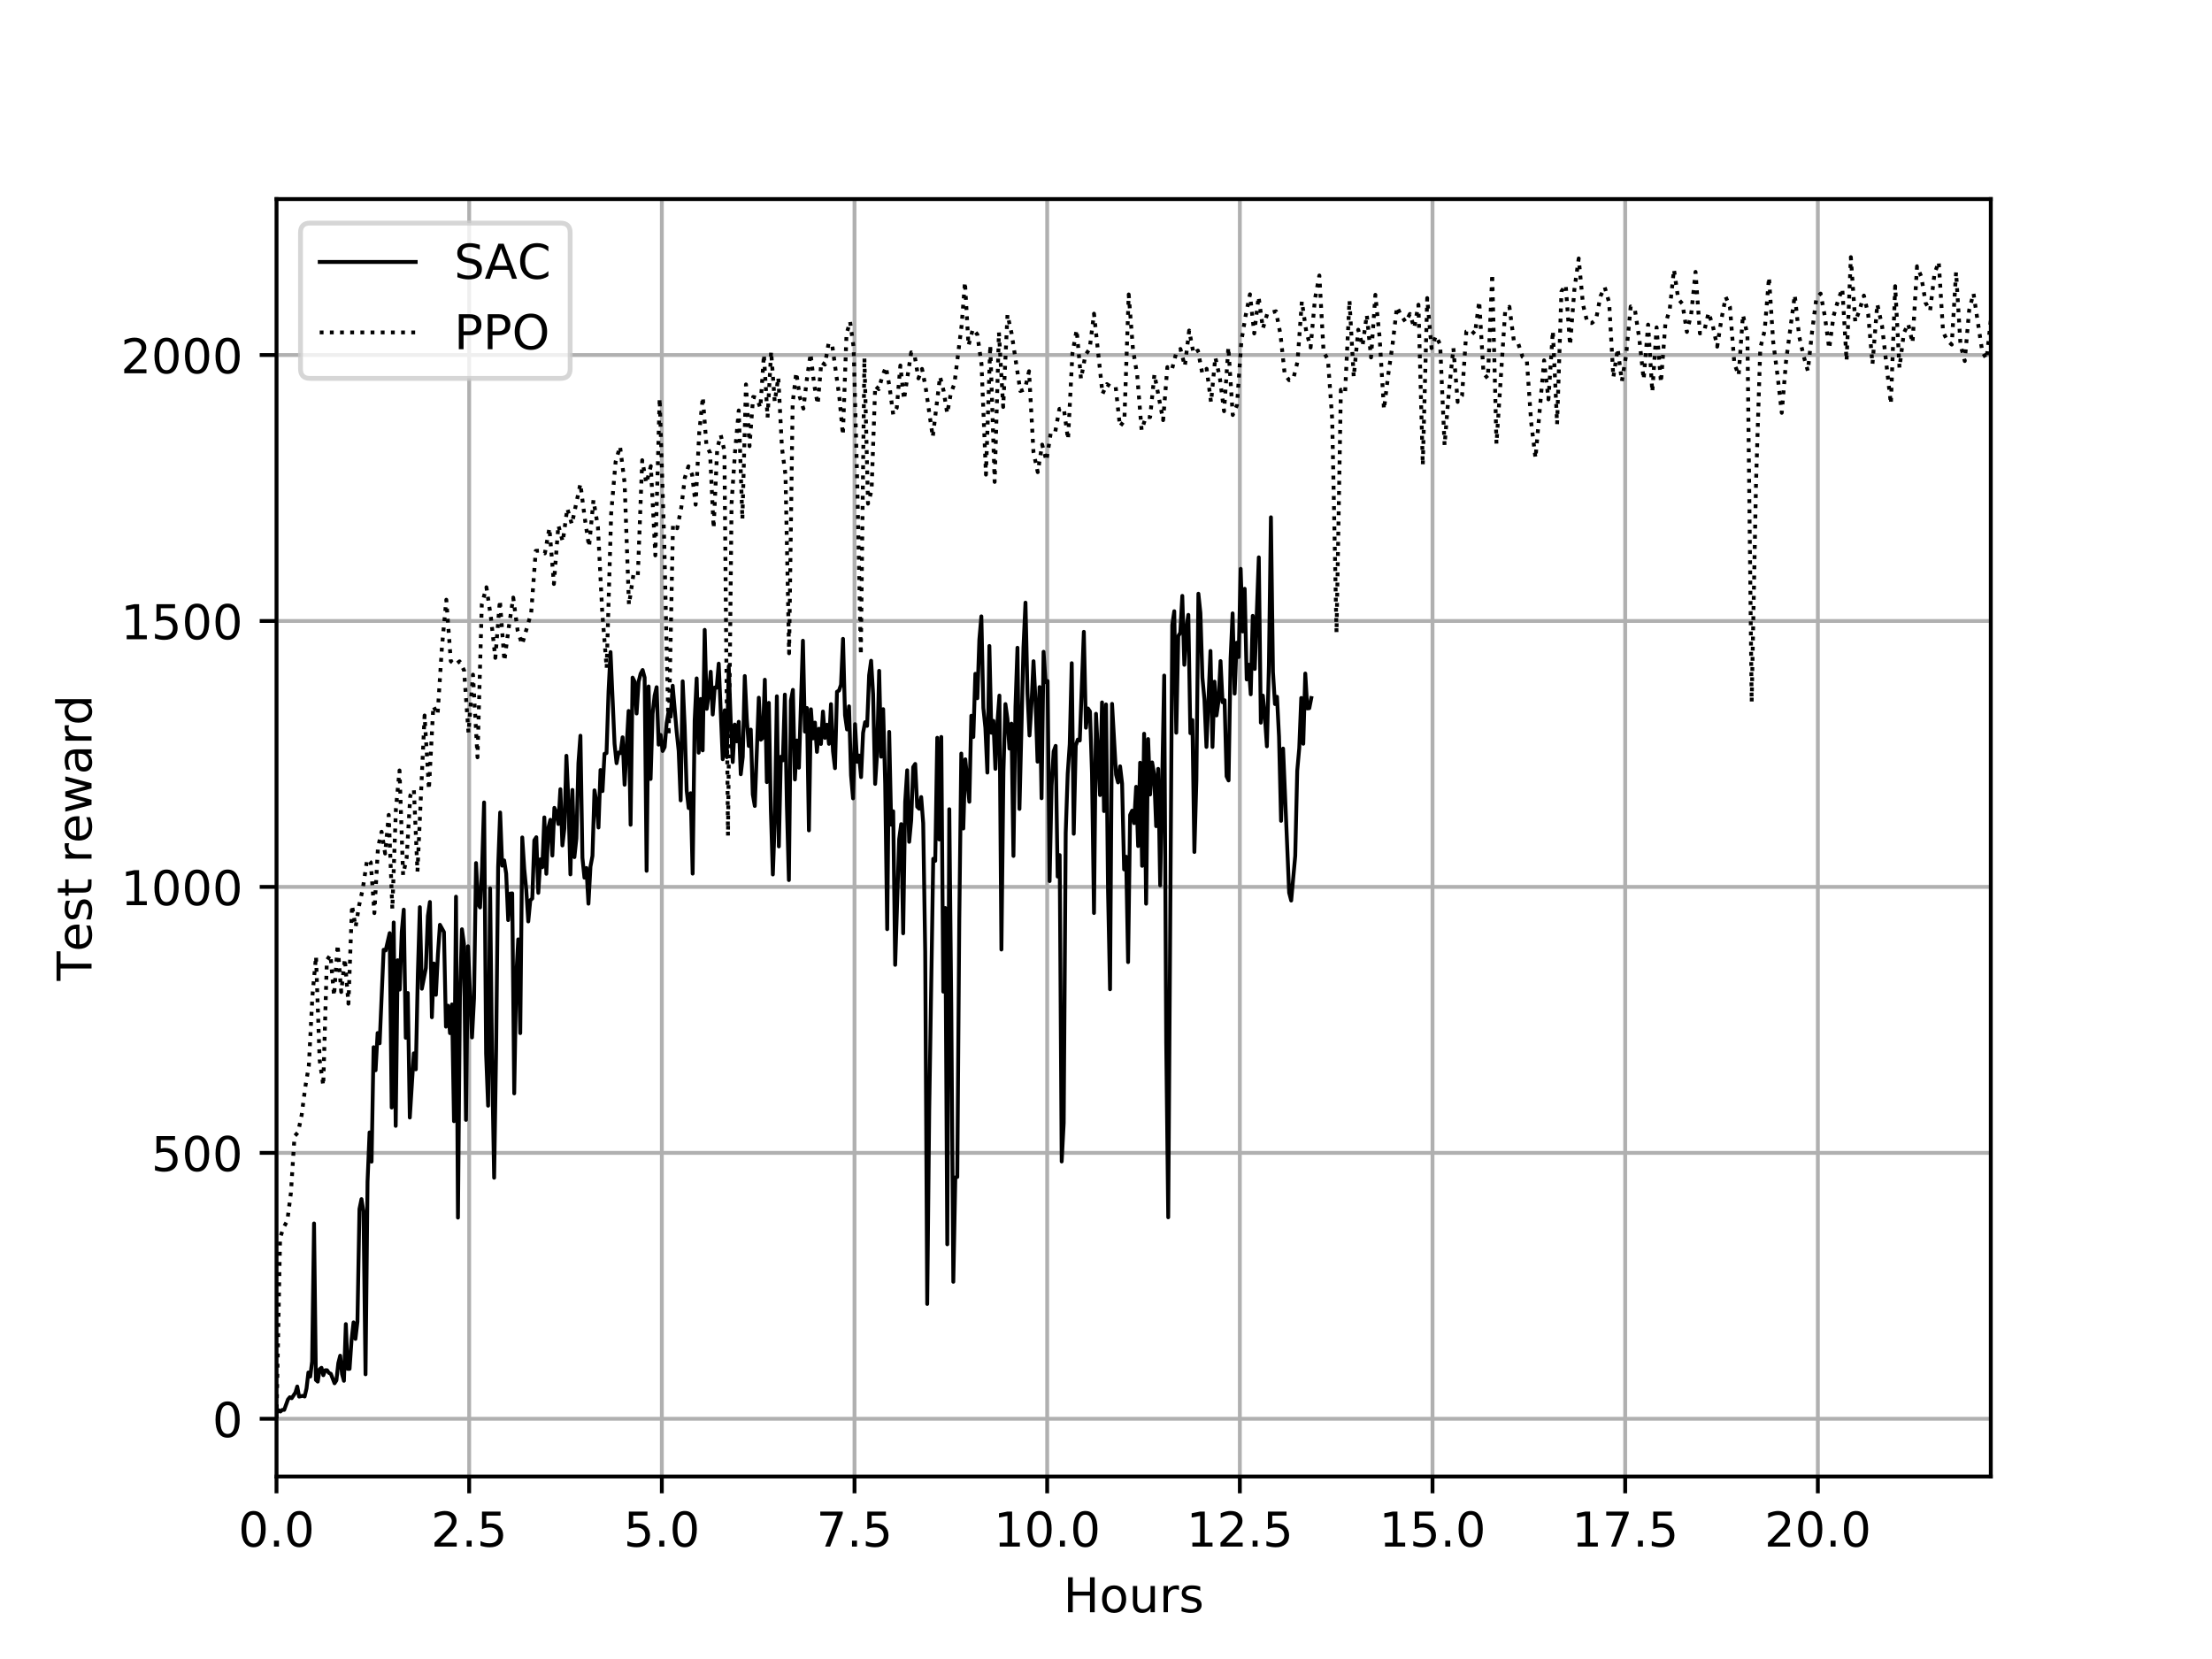 <?xml version="1.0" encoding="utf-8" standalone="no"?>
<!DOCTYPE svg PUBLIC "-//W3C//DTD SVG 1.1//EN"
  "http://www.w3.org/Graphics/SVG/1.1/DTD/svg11.dtd">
<!-- Created with matplotlib (https://matplotlib.org/) -->
<svg height="345.6pt" version="1.1" viewBox="0 0 460.8 345.6" width="460.8pt" xmlns="http://www.w3.org/2000/svg" xmlns:xlink="http://www.w3.org/1999/xlink">
 <defs>
  <style type="text/css">
*{stroke-linecap:butt;stroke-linejoin:round;}
  </style>
 </defs>
 <g id="figure_1">
  <g id="patch_1">
   <path d="M 0 345.6 
L 460.8 345.6 
L 460.8 0 
L 0 0 
z
" style="fill:#ffffff;"/>
  </g>
  <g id="axes_1">
   <g id="patch_2">
    <path d="M 57.6 307.584 
L 414.72 307.584 
L 414.72 41.472 
L 57.6 41.472 
z
" style="fill:#ffffff;"/>
   </g>
   <g id="matplotlib.axis_1">
    <g id="xtick_1">
     <g id="line2d_1">
      <path clip-path="url(#pcc1df2ddfa)" d="M 57.6 307.584 
L 57.6 41.472 
" style="fill:none;stroke:#b0b0b0;stroke-linecap:square;stroke-width:0.8;"/>
     </g>
     <g id="line2d_2">
      <defs>
       <path d="M 0 0 
L 0 3.5 
" id="m7668e5a16a" style="stroke:#000000;stroke-width:0.8;"/>
      </defs>
      <g>
       <use style="stroke:#000000;stroke-width:0.8;" x="57.6" xlink:href="#m7668e5a16a" y="307.584"/>
      </g>
     </g>
     <g id="text_1">
      <!-- 0.0 -->
      <defs>
       <path d="M 31.781 66.406 
Q 24.172 66.406 20.328 58.906 
Q 16.5 51.422 16.5 36.375 
Q 16.5 21.391 20.328 13.891 
Q 24.172 6.391 31.781 6.391 
Q 39.453 6.391 43.281 13.891 
Q 47.125 21.391 47.125 36.375 
Q 47.125 51.422 43.281 58.906 
Q 39.453 66.406 31.781 66.406 
z
M 31.781 74.219 
Q 44.047 74.219 50.516 64.516 
Q 56.984 54.828 56.984 36.375 
Q 56.984 17.969 50.516 8.266 
Q 44.047 -1.422 31.781 -1.422 
Q 19.531 -1.422 13.062 8.266 
Q 6.594 17.969 6.594 36.375 
Q 6.594 54.828 13.062 64.516 
Q 19.531 74.219 31.781 74.219 
z
" id="DejaVuSans-48"/>
       <path d="M 10.688 12.406 
L 21 12.406 
L 21 0 
L 10.688 0 
z
" id="DejaVuSans-46"/>
      </defs>
      <g transform="translate(49.648 322.182)scale(0.1 -0.1)">
       <use xlink:href="#DejaVuSans-48"/>
       <use x="63.623" xlink:href="#DejaVuSans-46"/>
       <use x="95.41" xlink:href="#DejaVuSans-48"/>
      </g>
     </g>
    </g>
    <g id="xtick_2">
     <g id="line2d_3">
      <path clip-path="url(#pcc1df2ddfa)" d="M 97.737 307.584 
L 97.737 41.472 
" style="fill:none;stroke:#b0b0b0;stroke-linecap:square;stroke-width:0.8;"/>
     </g>
     <g id="line2d_4">
      <g>
       <use style="stroke:#000000;stroke-width:0.8;" x="97.737" xlink:href="#m7668e5a16a" y="307.584"/>
      </g>
     </g>
     <g id="text_2">
      <!-- 2.5 -->
      <defs>
       <path d="M 19.188 8.297 
L 53.609 8.297 
L 53.609 0 
L 7.328 0 
L 7.328 8.297 
Q 12.938 14.109 22.625 23.891 
Q 32.328 33.688 34.812 36.531 
Q 39.547 41.844 41.422 45.531 
Q 43.312 49.219 43.312 52.781 
Q 43.312 58.594 39.234 62.25 
Q 35.156 65.922 28.609 65.922 
Q 23.969 65.922 18.812 64.312 
Q 13.672 62.703 7.812 59.422 
L 7.812 69.391 
Q 13.766 71.781 18.938 73 
Q 24.125 74.219 28.422 74.219 
Q 39.75 74.219 46.484 68.547 
Q 53.219 62.891 53.219 53.422 
Q 53.219 48.922 51.531 44.891 
Q 49.859 40.875 45.406 35.406 
Q 44.188 33.984 37.641 27.219 
Q 31.109 20.453 19.188 8.297 
z
" id="DejaVuSans-50"/>
       <path d="M 10.797 72.906 
L 49.516 72.906 
L 49.516 64.594 
L 19.828 64.594 
L 19.828 46.734 
Q 21.969 47.469 24.109 47.828 
Q 26.266 48.188 28.422 48.188 
Q 40.625 48.188 47.75 41.5 
Q 54.891 34.812 54.891 23.391 
Q 54.891 11.625 47.562 5.094 
Q 40.234 -1.422 26.906 -1.422 
Q 22.312 -1.422 17.547 -0.641 
Q 12.797 0.141 7.719 1.703 
L 7.719 11.625 
Q 12.109 9.234 16.797 8.062 
Q 21.484 6.891 26.703 6.891 
Q 35.156 6.891 40.078 11.328 
Q 45.016 15.766 45.016 23.391 
Q 45.016 31 40.078 35.438 
Q 35.156 39.891 26.703 39.891 
Q 22.75 39.891 18.812 39.016 
Q 14.891 38.141 10.797 36.281 
z
" id="DejaVuSans-53"/>
      </defs>
      <g transform="translate(89.785 322.182)scale(0.1 -0.1)">
       <use xlink:href="#DejaVuSans-50"/>
       <use x="63.623" xlink:href="#DejaVuSans-46"/>
       <use x="95.41" xlink:href="#DejaVuSans-53"/>
      </g>
     </g>
    </g>
    <g id="xtick_3">
     <g id="line2d_5">
      <path clip-path="url(#pcc1df2ddfa)" d="M 137.873 307.584 
L 137.873 41.472 
" style="fill:none;stroke:#b0b0b0;stroke-linecap:square;stroke-width:0.8;"/>
     </g>
     <g id="line2d_6">
      <g>
       <use style="stroke:#000000;stroke-width:0.8;" x="137.873" xlink:href="#m7668e5a16a" y="307.584"/>
      </g>
     </g>
     <g id="text_3">
      <!-- 5.0 -->
      <g transform="translate(129.922 322.182)scale(0.1 -0.1)">
       <use xlink:href="#DejaVuSans-53"/>
       <use x="63.623" xlink:href="#DejaVuSans-46"/>
       <use x="95.41" xlink:href="#DejaVuSans-48"/>
      </g>
     </g>
    </g>
    <g id="xtick_4">
     <g id="line2d_7">
      <path clip-path="url(#pcc1df2ddfa)" d="M 178.01 307.584 
L 178.01 41.472 
" style="fill:none;stroke:#b0b0b0;stroke-linecap:square;stroke-width:0.8;"/>
     </g>
     <g id="line2d_8">
      <g>
       <use style="stroke:#000000;stroke-width:0.8;" x="178.01" xlink:href="#m7668e5a16a" y="307.584"/>
      </g>
     </g>
     <g id="text_4">
      <!-- 7.5 -->
      <defs>
       <path d="M 8.203 72.906 
L 55.078 72.906 
L 55.078 68.703 
L 28.609 0 
L 18.312 0 
L 43.219 64.594 
L 8.203 64.594 
z
" id="DejaVuSans-55"/>
      </defs>
      <g transform="translate(170.058 322.182)scale(0.1 -0.1)">
       <use xlink:href="#DejaVuSans-55"/>
       <use x="63.623" xlink:href="#DejaVuSans-46"/>
       <use x="95.41" xlink:href="#DejaVuSans-53"/>
      </g>
     </g>
    </g>
    <g id="xtick_5">
     <g id="line2d_9">
      <path clip-path="url(#pcc1df2ddfa)" d="M 218.146 307.584 
L 218.146 41.472 
" style="fill:none;stroke:#b0b0b0;stroke-linecap:square;stroke-width:0.8;"/>
     </g>
     <g id="line2d_10">
      <g>
       <use style="stroke:#000000;stroke-width:0.8;" x="218.146" xlink:href="#m7668e5a16a" y="307.584"/>
      </g>
     </g>
     <g id="text_5">
      <!-- 10.0 -->
      <defs>
       <path d="M 12.406 8.297 
L 28.516 8.297 
L 28.516 63.922 
L 10.984 60.406 
L 10.984 69.391 
L 28.422 72.906 
L 38.281 72.906 
L 38.281 8.297 
L 54.391 8.297 
L 54.391 0 
L 12.406 0 
z
" id="DejaVuSans-49"/>
      </defs>
      <g transform="translate(207.014 322.182)scale(0.1 -0.1)">
       <use xlink:href="#DejaVuSans-49"/>
       <use x="63.623" xlink:href="#DejaVuSans-48"/>
       <use x="127.246" xlink:href="#DejaVuSans-46"/>
       <use x="159.033" xlink:href="#DejaVuSans-48"/>
      </g>
     </g>
    </g>
    <g id="xtick_6">
     <g id="line2d_11">
      <path clip-path="url(#pcc1df2ddfa)" d="M 258.283 307.584 
L 258.283 41.472 
" style="fill:none;stroke:#b0b0b0;stroke-linecap:square;stroke-width:0.8;"/>
     </g>
     <g id="line2d_12">
      <g>
       <use style="stroke:#000000;stroke-width:0.8;" x="258.283" xlink:href="#m7668e5a16a" y="307.584"/>
      </g>
     </g>
     <g id="text_6">
      <!-- 12.5 -->
      <g transform="translate(247.15 322.182)scale(0.1 -0.1)">
       <use xlink:href="#DejaVuSans-49"/>
       <use x="63.623" xlink:href="#DejaVuSans-50"/>
       <use x="127.246" xlink:href="#DejaVuSans-46"/>
       <use x="159.033" xlink:href="#DejaVuSans-53"/>
      </g>
     </g>
    </g>
    <g id="xtick_7">
     <g id="line2d_13">
      <path clip-path="url(#pcc1df2ddfa)" d="M 298.42 307.584 
L 298.42 41.472 
" style="fill:none;stroke:#b0b0b0;stroke-linecap:square;stroke-width:0.8;"/>
     </g>
     <g id="line2d_14">
      <g>
       <use style="stroke:#000000;stroke-width:0.8;" x="298.42" xlink:href="#m7668e5a16a" y="307.584"/>
      </g>
     </g>
     <g id="text_7">
      <!-- 15.0 -->
      <g transform="translate(287.287 322.182)scale(0.1 -0.1)">
       <use xlink:href="#DejaVuSans-49"/>
       <use x="63.623" xlink:href="#DejaVuSans-53"/>
       <use x="127.246" xlink:href="#DejaVuSans-46"/>
       <use x="159.033" xlink:href="#DejaVuSans-48"/>
      </g>
     </g>
    </g>
    <g id="xtick_8">
     <g id="line2d_15">
      <path clip-path="url(#pcc1df2ddfa)" d="M 338.556 307.584 
L 338.556 41.472 
" style="fill:none;stroke:#b0b0b0;stroke-linecap:square;stroke-width:0.8;"/>
     </g>
     <g id="line2d_16">
      <g>
       <use style="stroke:#000000;stroke-width:0.8;" x="338.556" xlink:href="#m7668e5a16a" y="307.584"/>
      </g>
     </g>
     <g id="text_8">
      <!-- 17.5 -->
      <g transform="translate(327.423 322.182)scale(0.1 -0.1)">
       <use xlink:href="#DejaVuSans-49"/>
       <use x="63.623" xlink:href="#DejaVuSans-55"/>
       <use x="127.246" xlink:href="#DejaVuSans-46"/>
       <use x="159.033" xlink:href="#DejaVuSans-53"/>
      </g>
     </g>
    </g>
    <g id="xtick_9">
     <g id="line2d_17">
      <path clip-path="url(#pcc1df2ddfa)" d="M 378.693 307.584 
L 378.693 41.472 
" style="fill:none;stroke:#b0b0b0;stroke-linecap:square;stroke-width:0.8;"/>
     </g>
     <g id="line2d_18">
      <g>
       <use style="stroke:#000000;stroke-width:0.8;" x="378.693" xlink:href="#m7668e5a16a" y="307.584"/>
      </g>
     </g>
     <g id="text_9">
      <!-- 20.0 -->
      <g transform="translate(367.56 322.182)scale(0.1 -0.1)">
       <use xlink:href="#DejaVuSans-50"/>
       <use x="63.623" xlink:href="#DejaVuSans-48"/>
       <use x="127.246" xlink:href="#DejaVuSans-46"/>
       <use x="159.033" xlink:href="#DejaVuSans-48"/>
      </g>
     </g>
    </g>
    <g id="text_10">
     <!-- Hours -->
     <defs>
      <path d="M 9.812 72.906 
L 19.672 72.906 
L 19.672 43.016 
L 55.516 43.016 
L 55.516 72.906 
L 65.375 72.906 
L 65.375 0 
L 55.516 0 
L 55.516 34.719 
L 19.672 34.719 
L 19.672 0 
L 9.812 0 
z
" id="DejaVuSans-72"/>
      <path d="M 30.609 48.391 
Q 23.391 48.391 19.188 42.75 
Q 14.984 37.109 14.984 27.297 
Q 14.984 17.484 19.156 11.844 
Q 23.344 6.203 30.609 6.203 
Q 37.797 6.203 41.984 11.859 
Q 46.188 17.531 46.188 27.297 
Q 46.188 37.016 41.984 42.703 
Q 37.797 48.391 30.609 48.391 
z
M 30.609 56 
Q 42.328 56 49.016 48.375 
Q 55.719 40.766 55.719 27.297 
Q 55.719 13.875 49.016 6.219 
Q 42.328 -1.422 30.609 -1.422 
Q 18.844 -1.422 12.172 6.219 
Q 5.516 13.875 5.516 27.297 
Q 5.516 40.766 12.172 48.375 
Q 18.844 56 30.609 56 
z
" id="DejaVuSans-111"/>
      <path d="M 8.5 21.578 
L 8.5 54.688 
L 17.484 54.688 
L 17.484 21.922 
Q 17.484 14.156 20.5 10.266 
Q 23.531 6.391 29.594 6.391 
Q 36.859 6.391 41.078 11.031 
Q 45.312 15.672 45.312 23.688 
L 45.312 54.688 
L 54.297 54.688 
L 54.297 0 
L 45.312 0 
L 45.312 8.406 
Q 42.047 3.422 37.719 1 
Q 33.406 -1.422 27.688 -1.422 
Q 18.266 -1.422 13.375 4.438 
Q 8.5 10.297 8.5 21.578 
z
M 31.109 56 
z
" id="DejaVuSans-117"/>
      <path d="M 41.109 46.297 
Q 39.594 47.172 37.812 47.578 
Q 36.031 48 33.891 48 
Q 26.266 48 22.188 43.047 
Q 18.109 38.094 18.109 28.812 
L 18.109 0 
L 9.078 0 
L 9.078 54.688 
L 18.109 54.688 
L 18.109 46.188 
Q 20.953 51.172 25.484 53.578 
Q 30.031 56 36.531 56 
Q 37.453 56 38.578 55.875 
Q 39.703 55.766 41.062 55.516 
z
" id="DejaVuSans-114"/>
      <path d="M 44.281 53.078 
L 44.281 44.578 
Q 40.484 46.531 36.375 47.5 
Q 32.281 48.484 27.875 48.484 
Q 21.188 48.484 17.844 46.438 
Q 14.5 44.391 14.5 40.281 
Q 14.5 37.156 16.891 35.375 
Q 19.281 33.594 26.516 31.984 
L 29.594 31.297 
Q 39.156 29.25 43.188 25.516 
Q 47.219 21.781 47.219 15.094 
Q 47.219 7.469 41.188 3.016 
Q 35.156 -1.422 24.609 -1.422 
Q 20.219 -1.422 15.453 -0.562 
Q 10.688 0.297 5.422 2 
L 5.422 11.281 
Q 10.406 8.688 15.234 7.391 
Q 20.062 6.109 24.812 6.109 
Q 31.156 6.109 34.562 8.281 
Q 37.984 10.453 37.984 14.406 
Q 37.984 18.062 35.516 20.016 
Q 33.062 21.969 24.703 23.781 
L 21.578 24.516 
Q 13.234 26.266 9.516 29.906 
Q 5.812 33.547 5.812 39.891 
Q 5.812 47.609 11.281 51.797 
Q 16.75 56 26.812 56 
Q 31.781 56 36.172 55.266 
Q 40.578 54.547 44.281 53.078 
z
" id="DejaVuSans-115"/>
     </defs>
     <g transform="translate(221.512 335.861)scale(0.1 -0.1)">
      <use xlink:href="#DejaVuSans-72"/>
      <use x="75.195" xlink:href="#DejaVuSans-111"/>
      <use x="136.377" xlink:href="#DejaVuSans-117"/>
      <use x="199.756" xlink:href="#DejaVuSans-114"/>
      <use x="240.869" xlink:href="#DejaVuSans-115"/>
     </g>
    </g>
   </g>
   <g id="matplotlib.axis_2">
    <g id="ytick_1">
     <g id="line2d_19">
      <path clip-path="url(#pcc1df2ddfa)" d="M 57.6 295.561 
L 414.72 295.561 
" style="fill:none;stroke:#b0b0b0;stroke-linecap:square;stroke-width:0.8;"/>
     </g>
     <g id="line2d_20">
      <defs>
       <path d="M 0 0 
L -3.5 0 
" id="m6dbc8826bc" style="stroke:#000000;stroke-width:0.8;"/>
      </defs>
      <g>
       <use style="stroke:#000000;stroke-width:0.8;" x="57.6" xlink:href="#m6dbc8826bc" y="295.561"/>
      </g>
     </g>
     <g id="text_11">
      <!-- 0 -->
      <g transform="translate(44.237 299.361)scale(0.1 -0.1)">
       <use xlink:href="#DejaVuSans-48"/>
      </g>
     </g>
    </g>
    <g id="ytick_2">
     <g id="line2d_21">
      <path clip-path="url(#pcc1df2ddfa)" d="M 57.6 240.161 
L 414.72 240.161 
" style="fill:none;stroke:#b0b0b0;stroke-linecap:square;stroke-width:0.8;"/>
     </g>
     <g id="line2d_22">
      <g>
       <use style="stroke:#000000;stroke-width:0.8;" x="57.6" xlink:href="#m6dbc8826bc" y="240.161"/>
      </g>
     </g>
     <g id="text_12">
      <!-- 500 -->
      <g transform="translate(31.512 243.96)scale(0.1 -0.1)">
       <use xlink:href="#DejaVuSans-53"/>
       <use x="63.623" xlink:href="#DejaVuSans-48"/>
       <use x="127.246" xlink:href="#DejaVuSans-48"/>
      </g>
     </g>
    </g>
    <g id="ytick_3">
     <g id="line2d_23">
      <path clip-path="url(#pcc1df2ddfa)" d="M 57.6 184.761 
L 414.72 184.761 
" style="fill:none;stroke:#b0b0b0;stroke-linecap:square;stroke-width:0.8;"/>
     </g>
     <g id="line2d_24">
      <g>
       <use style="stroke:#000000;stroke-width:0.8;" x="57.6" xlink:href="#m6dbc8826bc" y="184.761"/>
      </g>
     </g>
     <g id="text_13">
      <!-- 1000 -->
      <g transform="translate(25.15 188.56)scale(0.1 -0.1)">
       <use xlink:href="#DejaVuSans-49"/>
       <use x="63.623" xlink:href="#DejaVuSans-48"/>
       <use x="127.246" xlink:href="#DejaVuSans-48"/>
       <use x="190.869" xlink:href="#DejaVuSans-48"/>
      </g>
     </g>
    </g>
    <g id="ytick_4">
     <g id="line2d_25">
      <path clip-path="url(#pcc1df2ddfa)" d="M 57.6 129.36 
L 414.72 129.36 
" style="fill:none;stroke:#b0b0b0;stroke-linecap:square;stroke-width:0.8;"/>
     </g>
     <g id="line2d_26">
      <g>
       <use style="stroke:#000000;stroke-width:0.8;" x="57.6" xlink:href="#m6dbc8826bc" y="129.36"/>
      </g>
     </g>
     <g id="text_14">
      <!-- 1500 -->
      <g transform="translate(25.15 133.16)scale(0.1 -0.1)">
       <use xlink:href="#DejaVuSans-49"/>
       <use x="63.623" xlink:href="#DejaVuSans-53"/>
       <use x="127.246" xlink:href="#DejaVuSans-48"/>
       <use x="190.869" xlink:href="#DejaVuSans-48"/>
      </g>
     </g>
    </g>
    <g id="ytick_5">
     <g id="line2d_27">
      <path clip-path="url(#pcc1df2ddfa)" d="M 57.6 73.96 
L 414.72 73.96 
" style="fill:none;stroke:#b0b0b0;stroke-linecap:square;stroke-width:0.8;"/>
     </g>
     <g id="line2d_28">
      <g>
       <use style="stroke:#000000;stroke-width:0.8;" x="57.6" xlink:href="#m6dbc8826bc" y="73.96"/>
      </g>
     </g>
     <g id="text_15">
      <!-- 2000 -->
      <g transform="translate(25.15 77.759)scale(0.1 -0.1)">
       <use xlink:href="#DejaVuSans-50"/>
       <use x="63.623" xlink:href="#DejaVuSans-48"/>
       <use x="127.246" xlink:href="#DejaVuSans-48"/>
       <use x="190.869" xlink:href="#DejaVuSans-48"/>
      </g>
     </g>
    </g>
    <g id="text_16">
     <!-- Test reward -->
     <defs>
      <path d="M -0.297 72.906 
L 61.375 72.906 
L 61.375 64.594 
L 35.5 64.594 
L 35.5 0 
L 25.594 0 
L 25.594 64.594 
L -0.297 64.594 
z
" id="DejaVuSans-84"/>
      <path d="M 56.203 29.594 
L 56.203 25.203 
L 14.891 25.203 
Q 15.484 15.922 20.484 11.062 
Q 25.484 6.203 34.422 6.203 
Q 39.594 6.203 44.453 7.469 
Q 49.312 8.734 54.109 11.281 
L 54.109 2.781 
Q 49.266 0.734 44.188 -0.344 
Q 39.109 -1.422 33.891 -1.422 
Q 20.797 -1.422 13.156 6.188 
Q 5.516 13.812 5.516 26.812 
Q 5.516 40.234 12.766 48.109 
Q 20.016 56 32.328 56 
Q 43.359 56 49.781 48.891 
Q 56.203 41.797 56.203 29.594 
z
M 47.219 32.234 
Q 47.125 39.594 43.094 43.984 
Q 39.062 48.391 32.422 48.391 
Q 24.906 48.391 20.391 44.141 
Q 15.875 39.891 15.188 32.172 
z
" id="DejaVuSans-101"/>
      <path d="M 18.312 70.219 
L 18.312 54.688 
L 36.812 54.688 
L 36.812 47.703 
L 18.312 47.703 
L 18.312 18.016 
Q 18.312 11.328 20.141 9.422 
Q 21.969 7.516 27.594 7.516 
L 36.812 7.516 
L 36.812 0 
L 27.594 0 
Q 17.188 0 13.234 3.875 
Q 9.281 7.766 9.281 18.016 
L 9.281 47.703 
L 2.688 47.703 
L 2.688 54.688 
L 9.281 54.688 
L 9.281 70.219 
z
" id="DejaVuSans-116"/>
      <path id="DejaVuSans-32"/>
      <path d="M 4.203 54.688 
L 13.188 54.688 
L 24.422 12.016 
L 35.594 54.688 
L 46.188 54.688 
L 57.422 12.016 
L 68.609 54.688 
L 77.594 54.688 
L 63.281 0 
L 52.688 0 
L 40.922 44.828 
L 29.109 0 
L 18.5 0 
z
" id="DejaVuSans-119"/>
      <path d="M 34.281 27.484 
Q 23.391 27.484 19.188 25 
Q 14.984 22.516 14.984 16.5 
Q 14.984 11.719 18.141 8.906 
Q 21.297 6.109 26.703 6.109 
Q 34.188 6.109 38.703 11.406 
Q 43.219 16.703 43.219 25.484 
L 43.219 27.484 
z
M 52.203 31.203 
L 52.203 0 
L 43.219 0 
L 43.219 8.297 
Q 40.141 3.328 35.547 0.953 
Q 30.953 -1.422 24.312 -1.422 
Q 15.922 -1.422 10.953 3.297 
Q 6 8.016 6 15.922 
Q 6 25.141 12.172 29.828 
Q 18.359 34.516 30.609 34.516 
L 43.219 34.516 
L 43.219 35.406 
Q 43.219 41.609 39.141 45 
Q 35.062 48.391 27.688 48.391 
Q 23 48.391 18.547 47.266 
Q 14.109 46.141 10.016 43.891 
L 10.016 52.203 
Q 14.938 54.109 19.578 55.047 
Q 24.219 56 28.609 56 
Q 40.484 56 46.344 49.844 
Q 52.203 43.703 52.203 31.203 
z
" id="DejaVuSans-97"/>
      <path d="M 45.406 46.391 
L 45.406 75.984 
L 54.391 75.984 
L 54.391 0 
L 45.406 0 
L 45.406 8.203 
Q 42.578 3.328 38.25 0.953 
Q 33.938 -1.422 27.875 -1.422 
Q 17.969 -1.422 11.734 6.484 
Q 5.516 14.406 5.516 27.297 
Q 5.516 40.188 11.734 48.094 
Q 17.969 56 27.875 56 
Q 33.938 56 38.25 53.625 
Q 42.578 51.266 45.406 46.391 
z
M 14.797 27.297 
Q 14.797 17.391 18.875 11.75 
Q 22.953 6.109 30.078 6.109 
Q 37.203 6.109 41.297 11.75 
Q 45.406 17.391 45.406 27.297 
Q 45.406 37.203 41.297 42.844 
Q 37.203 48.484 30.078 48.484 
Q 22.953 48.484 18.875 42.844 
Q 14.797 37.203 14.797 27.297 
z
" id="DejaVuSans-100"/>
     </defs>
     <g transform="translate(19.07 204.312)rotate(-90)scale(0.1 -0.1)">
      <use xlink:href="#DejaVuSans-84"/>
      <use x="60.818" xlink:href="#DejaVuSans-101"/>
      <use x="122.342" xlink:href="#DejaVuSans-115"/>
      <use x="174.441" xlink:href="#DejaVuSans-116"/>
      <use x="213.65" xlink:href="#DejaVuSans-32"/>
      <use x="245.438" xlink:href="#DejaVuSans-114"/>
      <use x="286.52" xlink:href="#DejaVuSans-101"/>
      <use x="348.043" xlink:href="#DejaVuSans-119"/>
      <use x="429.83" xlink:href="#DejaVuSans-97"/>
      <use x="491.109" xlink:href="#DejaVuSans-114"/>
      <use x="532.207" xlink:href="#DejaVuSans-100"/>
     </g>
    </g>
   </g>
   <g id="line2d_29">
    <path clip-path="url(#pcc1df2ddfa)" d="M 57.6 294.466 
L 58 293.754 
L 58.402 294.054 
L 58.805 293.704 
L 59.206 293.7 
L 59.986 291.535 
L 60.379 291.068 
L 60.765 291.275 
L 61.536 290.107 
L 61.923 288.837 
L 62.31 290.937 
L 63.081 290.775 
L 63.467 290.92 
L 63.854 289.244 
L 64.241 285.917 
L 64.629 286.76 
L 65.02 283.611 
L 65.421 254.868 
L 65.808 287.468 
L 66.195 287.818 
L 66.582 285.244 
L 66.97 284.935 
L 67.357 286.48 
L 67.745 285.45 
L 68.132 285.448 
L 68.52 286.007 
L 68.909 286.176 
L 69.69 288.163 
L 70.079 287.567 
L 70.475 283.963 
L 70.867 282.417 
L 71.259 286.27 
L 71.646 287.65 
L 72.044 275.835 
L 72.432 285.157 
L 72.821 285.156 
L 73.238 279.126 
L 73.649 275.475 
L 74.043 278.916 
L 74.463 275.303 
L 74.883 251.857 
L 75.304 249.798 
L 75.724 252.377 
L 76.146 286.295 
L 76.566 246.152 
L 76.986 235.9 
L 77.406 241.998 
L 77.825 218.151 
L 78.244 222.961 
L 78.663 215.197 
L 79.084 217.336 
L 79.921 197.852 
L 80.34 197.999 
L 81.176 194.384 
L 81.594 230.721 
L 82.013 192.165 
L 82.431 234.54 
L 82.85 200.032 
L 83.269 206.149 
L 83.69 194.138 
L 84.109 189.494 
L 84.528 216.195 
L 84.952 206.851 
L 85.37 232.803 
L 86.206 219.426 
L 86.625 222.765 
L 87.043 202.939 
L 87.461 188.977 
L 87.88 205.972 
L 88.718 201.649 
L 89.137 190.811 
L 89.555 187.896 
L 89.97 211.912 
L 90.389 200.717 
L 90.808 207.239 
L 91.227 198.791 
L 91.645 192.652 
L 92.482 194.159 
L 92.901 213.868 
L 93.32 209.496 
L 93.738 215.22 
L 94.156 209.239 
L 94.575 233.566 
L 94.993 186.794 
L 95.4 253.653 
L 95.815 207.708 
L 96.234 193.578 
L 96.653 196.655 
L 97.071 233.298 
L 97.491 197.127 
L 98.328 216.12 
L 98.75 207.976 
L 99.169 179.789 
L 99.588 188.248 
L 100.007 189.042 
L 100.426 180.609 
L 100.844 167.165 
L 101.263 219.503 
L 101.682 230.34 
L 102.1 185.062 
L 102.518 221.756 
L 102.937 245.342 
L 103.352 218.647 
L 103.771 180.584 
L 104.19 169.256 
L 104.609 180.332 
L 105.027 179.232 
L 105.446 181.991 
L 105.865 191.671 
L 106.286 186.156 
L 106.704 186.102 
L 107.123 227.774 
L 107.541 203.567 
L 107.959 195.685 
L 108.378 215.219 
L 108.796 174.453 
L 109.214 181.031 
L 109.632 185.362 
L 110.05 191.954 
L 110.468 187.549 
L 110.886 187.17 
L 111.304 175.058 
L 111.722 174.407 
L 112.14 185.996 
L 112.559 179.012 
L 112.977 180.657 
L 113.395 170.277 
L 113.813 182.032 
L 114.231 172.448 
L 114.649 170.779 
L 115.066 178.234 
L 115.484 168.283 
L 115.901 169.194 
L 116.32 171.653 
L 116.738 164.407 
L 117.156 176.125 
L 117.574 172.567 
L 117.992 157.441 
L 118.409 166.954 
L 118.826 182.151 
L 119.244 164.556 
L 119.659 178.559 
L 120.077 174.644 
L 120.495 158.994 
L 120.913 153.261 
L 121.331 178.692 
L 121.749 182.836 
L 122.166 180.815 
L 122.585 188.253 
L 123.003 180.542 
L 123.421 178.292 
L 123.839 164.641 
L 124.257 167.165 
L 124.676 172.391 
L 125.094 160.405 
L 125.512 164.804 
L 125.931 157.023 
L 126.349 156.891 
L 126.768 144.096 
L 127.186 135.839 
L 128.024 154.955 
L 128.442 158.991 
L 128.86 156.762 
L 129.278 156.886 
L 129.696 153.592 
L 130.112 163.478 
L 130.948 148.103 
L 131.363 171.814 
L 131.781 141.159 
L 132.199 141.994 
L 132.617 148.638 
L 133.035 141.994 
L 133.453 140.341 
L 133.871 139.57 
L 134.289 141.143 
L 134.7 181.41 
L 135.118 142.997 
L 135.534 162.278 
L 135.951 148.713 
L 136.369 144.89 
L 136.787 143.156 
L 137.205 155.126 
L 137.623 153.09 
L 138.042 156.445 
L 138.46 155.633 
L 138.877 150.629 
L 139.295 148.122 
L 139.712 149.318 
L 140.13 142.841 
L 140.964 152.472 
L 141.382 156.431 
L 141.796 166.735 
L 142.214 141.927 
L 142.631 151.336 
L 143.049 164.673 
L 143.463 168.337 
L 143.879 165.243 
L 144.291 181.994 
L 144.709 150.137 
L 145.127 141.321 
L 145.546 156.804 
L 145.964 145.606 
L 146.382 156.32 
L 146.8 131.206 
L 147.219 147.666 
L 147.637 144.667 
L 148.054 139.937 
L 148.472 148.85 
L 148.889 143.219 
L 149.306 143.269 
L 149.724 138.246 
L 150.557 158.162 
L 150.975 147.962 
L 151.392 157.734 
L 151.811 138.787 
L 152.229 150.384 
L 152.646 158.752 
L 153.064 150.941 
L 153.479 154.441 
L 153.897 150.358 
L 154.314 161.291 
L 154.732 157.691 
L 155.149 140.828 
L 155.567 149.722 
L 155.984 155.399 
L 156.401 151.985 
L 156.819 165.482 
L 157.237 167.899 
L 158.072 145.34 
L 158.491 154.098 
L 158.909 153.698 
L 159.327 141.595 
L 159.745 162.931 
L 160.163 146.416 
L 160.581 168.672 
L 160.998 182.174 
L 161.416 170.546 
L 161.833 145.049 
L 162.249 176.326 
L 162.667 157.649 
L 163.084 158.405 
L 163.502 144.692 
L 163.92 167.729 
L 164.339 183.334 
L 164.756 145.95 
L 165.174 143.708 
L 165.592 162.384 
L 166.01 154.259 
L 166.428 159.923 
L 167.264 133.47 
L 167.681 152.412 
L 168.099 147.484 
L 168.513 172.987 
L 168.931 147.752 
L 169.349 153.831 
L 169.767 150.525 
L 170.184 156.632 
L 170.601 151.813 
L 171.019 154.984 
L 171.437 148.227 
L 171.854 153.715 
L 172.272 150.971 
L 172.69 154.957 
L 173.108 146.688 
L 173.526 156.486 
L 173.943 160.03 
L 174.361 144.102 
L 174.779 143.852 
L 175.197 142.636 
L 175.615 133.081 
L 176.033 148.981 
L 176.451 151.96 
L 176.869 147.138 
L 177.286 161.527 
L 177.704 166.316 
L 178.122 150.85 
L 178.541 158.699 
L 178.959 157.389 
L 179.378 161.885 
L 179.795 152.665 
L 180.214 150.442 
L 180.632 151.218 
L 181.051 140.662 
L 181.467 137.638 
L 181.885 144.61 
L 182.308 163.3 
L 182.727 156.748 
L 183.145 139.739 
L 183.563 157.637 
L 183.981 147.729 
L 184.399 163.271 
L 184.818 193.567 
L 185.236 152.46 
L 185.654 171.802 
L 186.068 169 
L 186.48 200.996 
L 187.313 174.817 
L 187.73 171.678 
L 188.146 194.427 
L 188.564 167.081 
L 188.982 160.462 
L 189.4 175.371 
L 189.818 170.901 
L 190.236 159.783 
L 190.654 159.142 
L 191.068 168.066 
L 191.485 168.479 
L 191.902 166.04 
L 192.318 171.485 
L 192.736 198.282 
L 193.156 271.638 
L 193.574 231.26 
L 194.411 178.901 
L 194.828 179.334 
L 195.246 153.689 
L 195.664 174.877 
L 196.085 153.515 
L 196.503 206.581 
L 196.921 189.152 
L 197.336 259.214 
L 197.754 168.576 
L 198.173 210.19 
L 198.592 267.02 
L 199.011 245.28 
L 199.42 245.185 
L 199.836 191.781 
L 200.254 156.977 
L 200.675 172.59 
L 201.092 158.174 
L 201.928 167.023 
L 202.345 149.103 
L 202.763 153.53 
L 203.181 140.363 
L 203.599 145.458 
L 204.017 133.233 
L 204.435 128.395 
L 204.852 147.485 
L 205.27 151.61 
L 205.688 160.946 
L 206.106 134.564 
L 206.524 152.653 
L 206.942 150.163 
L 207.36 160.169 
L 207.778 150.542 
L 208.196 144.902 
L 208.611 197.805 
L 209.029 160.929 
L 209.448 146.674 
L 209.866 149.73 
L 210.284 155.947 
L 210.702 150.74 
L 211.12 178.307 
L 211.538 147.262 
L 211.956 134.937 
L 212.371 168.516 
L 213.208 134.857 
L 213.627 125.539 
L 214.046 144.41 
L 214.464 153.221 
L 214.88 146.651 
L 215.299 137.741 
L 215.719 146.02 
L 216.138 158.672 
L 216.557 143.126 
L 216.976 166.288 
L 217.395 135.777 
L 217.814 142.112 
L 218.233 141.868 
L 218.653 183.547 
L 219.072 163.601 
L 219.491 156.529 
L 219.91 155.376 
L 220.329 182.613 
L 220.748 178.127 
L 221.169 241.962 
L 221.588 233.932 
L 222.008 173.49 
L 222.424 161.158 
L 222.843 155.03 
L 223.262 138.154 
L 223.681 173.69 
L 224.1 155.338 
L 224.519 154.07 
L 224.938 154.258 
L 225.784 131.615 
L 226.219 151.6 
L 226.644 147.585 
L 227.063 148.216 
L 227.481 161.044 
L 227.899 190.199 
L 228.317 148.689 
L 229.154 165.628 
L 229.573 146.32 
L 229.988 168.965 
L 230.407 146.751 
L 230.826 185.741 
L 231.243 206.082 
L 231.661 146.622 
L 232.498 161.388 
L 232.917 162.992 
L 233.335 159.638 
L 233.754 163.241 
L 234.171 181.118 
L 234.589 178.471 
L 235.003 200.422 
L 235.422 169.773 
L 235.84 168.881 
L 236.26 171.47 
L 236.678 163.906 
L 237.091 176.246 
L 237.51 158.886 
L 237.921 180.368 
L 238.342 152.847 
L 238.754 188.261 
L 239.173 153.955 
L 239.591 165.506 
L 240.01 158.819 
L 240.429 161.298 
L 240.848 172.11 
L 241.267 160.164 
L 241.686 184.444 
L 242.524 140.728 
L 242.943 217.237 
L 243.363 253.586 
L 244.202 130.195 
L 244.62 127.326 
L 245.039 152.64 
L 245.458 132.505 
L 245.877 131.818 
L 246.295 124.131 
L 246.714 138.493 
L 247.134 130.921 
L 247.553 128.084 
L 247.972 152.73 
L 248.391 149.998 
L 248.81 177.485 
L 249.229 162.565 
L 249.648 123.678 
L 250.066 127.706 
L 250.485 141.155 
L 250.904 145.718 
L 251.325 155.601 
L 252.164 135.605 
L 252.583 155.608 
L 253.002 141.997 
L 253.42 149.041 
L 253.84 146.048 
L 254.259 137.715 
L 254.68 146.289 
L 255.099 145.863 
L 255.519 161.719 
L 255.936 162.578 
L 256.356 137.17 
L 256.776 127.777 
L 257.195 144.495 
L 257.614 133.897 
L 258.034 136.876 
L 258.453 118.499 
L 258.873 131.55 
L 259.292 122.654 
L 259.711 141.543 
L 260.131 138.458 
L 260.55 144.636 
L 260.971 128.287 
L 261.391 139.356 
L 262.232 116.106 
L 262.656 150.548 
L 263.076 144.908 
L 263.496 149.218 
L 263.917 155.475 
L 264.337 138.561 
L 264.758 107.758 
L 265.179 139.967 
L 265.6 146.663 
L 266.022 145.146 
L 266.443 153.486 
L 266.869 171 
L 267.29 155.938 
L 268.555 185.978 
L 268.979 187.603 
L 269.819 178.295 
L 270.238 160.554 
L 270.656 155.879 
L 271.075 145.397 
L 271.495 154.939 
L 271.914 140.309 
L 272.333 147.579 
L 272.752 147.533 
L 273.171 145.415 
L 273.171 145.415 
" style="fill:none;stroke:#000000;stroke-linecap:square;stroke-width:0.8;"/>
   </g>
   <g id="line2d_30">
    <path clip-path="url(#pcc1df2ddfa)" d="M 57.6 295.488 
L 58.349 257.828 
L 59.102 255.655 
L 59.853 254.32 
L 60.606 248.45 
L 61.357 236.682 
L 62.097 235.882 
L 62.845 232.248 
L 63.592 226.496 
L 64.337 222.027 
L 65.089 207.356 
L 65.833 199.212 
L 66.584 220.788 
L 67.339 226.144 
L 68.091 200.023 
L 68.84 198.891 
L 69.587 207.467 
L 70.335 196.78 
L 71.085 206.65 
L 71.835 199.719 
L 72.585 209.085 
L 73.33 188.578 
L 74.077 193.118 
L 74.823 188.546 
L 75.579 185.121 
L 76.487 179.004 
L 77.234 179.664 
L 77.987 190.221 
L 78.737 176.577 
L 79.485 173.26 
L 80.233 177.81 
L 80.978 169.754 
L 81.731 189.405 
L 82.479 168.402 
L 83.226 160.497 
L 83.973 182.268 
L 84.719 178.661 
L 85.468 165.742 
L 86.218 164.461 
L 86.965 181.569 
L 88.45 149.049 
L 89.349 164.491 
L 90.269 147.091 
L 91.16 148.855 
L 92.062 134.827 
L 92.975 124.928 
L 93.912 137.739 
L 94.808 138.47 
L 95.736 137.769 
L 96.671 139.653 
L 97.594 152.649 
L 98.53 140.535 
L 99.472 157.757 
L 100.368 125.894 
L 101.331 122.334 
L 102.26 128.579 
L 103.185 137.05 
L 104.134 125.037 
L 105.068 137.706 
L 105.982 130.715 
L 106.914 124.482 
L 107.831 131.347 
L 108.763 134.248 
L 110.655 127.684 
L 111.611 114.751 
L 112.577 114.709 
L 113.506 115.278 
L 114.452 109.992 
L 115.389 121.654 
L 116.313 109.42 
L 117.235 112.842 
L 118.176 105.905 
L 119.122 109.203 
L 120.903 100.786 
L 121.798 107.803 
L 122.711 113.906 
L 123.628 104.193 
L 124.556 109.731 
L 125.461 127.571 
L 126.378 139.205 
L 127.316 106.946 
L 128.244 96.188 
L 129.165 92.98 
L 130.118 100.636 
L 131.023 125.97 
L 131.937 119.79 
L 132.864 120.101 
L 133.782 95.865 
L 134.648 100.674 
L 135.58 97.099 
L 136.515 115.701 
L 137.418 82.956 
L 138.361 112.539 
L 139.294 153.273 
L 140.194 109.247 
L 141.067 110.054 
L 141.921 105.767 
L 142.668 99.509 
L 143.414 97.142 
L 144.164 98.827 
L 144.912 105.132 
L 145.659 90.127 
L 146.413 82.71 
L 147.166 92.8 
L 147.919 94.337 
L 148.663 110.078 
L 149.407 93.44 
L 150.153 90.651 
L 150.907 93.92 
L 151.654 174.094 
L 152.398 104.846 
L 153.145 93.822 
L 153.893 85.506 
L 154.65 108.187 
L 155.399 80.079 
L 156.141 92.936 
L 156.894 82.683 
L 157.645 82.851 
L 158.395 84.98 
L 159.139 73.858 
L 159.896 86.988 
L 160.642 73.218 
L 161.39 83.704 
L 162.138 78.622 
L 162.887 93.234 
L 163.634 98.961 
L 164.382 136.089 
L 165.124 83.962 
L 165.874 77.588 
L 166.62 82.723 
L 167.362 85.123 
L 168.107 78.844 
L 168.857 73.682 
L 169.603 80.102 
L 170.35 84.215 
L 171.101 75.436 
L 171.847 75.949 
L 172.596 71.582 
L 173.339 71.723 
L 174.841 82.634 
L 175.59 90.624 
L 176.339 69.59 
L 177.086 66.983 
L 177.831 72.419 
L 178.587 100.846 
L 179.327 136.426 
L 180.073 74.552 
L 180.818 104.919 
L 181.564 102.164 
L 182.322 80.384 
L 183.064 81.07 
L 183.803 78.377 
L 184.559 76.444 
L 185.311 80.602 
L 186.07 86.344 
L 186.818 84.93 
L 187.562 76.14 
L 188.315 83.242 
L 189.821 73.402 
L 190.568 74.285 
L 191.328 78.83 
L 192.076 76.849 
L 192.822 80.643 
L 194.314 91.045 
L 195.825 78.436 
L 196.578 81.469 
L 197.322 86.128 
L 198.069 81.962 
L 198.824 79.928 
L 200.33 67.724 
L 201.018 58.743 
L 201.755 71.994 
L 202.666 68.546 
L 203.59 69.657 
L 204.463 75.835 
L 205.392 98.877 
L 206.288 71.883 
L 207.204 100.39 
L 208.094 69.207 
L 208.982 84.78 
L 209.875 65.535 
L 210.753 69.56 
L 212.552 81.45 
L 213.489 81.128 
L 214.368 77.333 
L 215.289 94.158 
L 216.179 98.357 
L 217.098 92.619 
L 217.991 95.98 
L 218.892 90.161 
L 219.81 90.064 
L 220.694 85.186 
L 221.604 85.032 
L 222.493 91.545 
L 223.406 73.562 
L 224.291 68.718 
L 225.189 78.939 
L 226.11 73.948 
L 226.995 72.683 
L 227.899 65.343 
L 229.677 82.046 
L 230.587 80.019 
L 231.51 80.629 
L 232.418 80.6 
L 233.304 88.848 
L 234.226 87.609 
L 235.13 61.338 
L 236.022 72.791 
L 236.904 78.167 
L 237.82 89.623 
L 238.709 86.819 
L 239.589 86.895 
L 240.488 77.979 
L 242.3 87.528 
L 243.18 76.474 
L 244.095 77.113 
L 245.006 73.605 
L 245.904 72.694 
L 246.828 76.273 
L 247.723 68.851 
L 248.637 73.657 
L 249.551 73.036 
L 250.465 77.8 
L 251.364 76.821 
L 252.279 83.81 
L 253.173 74.441 
L 254.101 78.582 
L 254.996 85.663 
L 255.89 72.338 
L 256.806 86.452 
L 257.69 84.401 
L 258.6 71.049 
L 259.467 65.867 
L 260.391 61.304 
L 261.28 69.468 
L 262.184 61.803 
L 263.089 68.415 
L 263.99 65.357 
L 265.801 64.843 
L 266.737 69.607 
L 267.623 77.91 
L 268.54 79.199 
L 269.41 78.945 
L 270.295 75.355 
L 271.202 62.76 
L 272.105 68.985 
L 273.023 72.392 
L 273.924 62.323 
L 274.847 57.386 
L 275.729 73.362 
L 276.633 74.88 
L 277.516 87.222 
L 278.422 131.816 
L 279.326 81.192 
L 280.208 81.817 
L 281.119 62.581 
L 282.009 78.554 
L 282.948 68.679 
L 283.839 72.085 
L 284.728 65.586 
L 285.614 74.463 
L 286.514 61.414 
L 287.402 70.359 
L 288.305 85.286 
L 289.202 78.01 
L 290.09 71.823 
L 291.007 63.928 
L 291.91 65.743 
L 292.827 67.106 
L 293.704 65.403 
L 294.605 68.301 
L 295.485 63.475 
L 296.394 96.93 
L 297.312 62.09 
L 298.214 72.513 
L 299.11 69.964 
L 300.007 71.754 
L 300.932 92.763 
L 301.835 81.513 
L 302.771 72.526 
L 303.659 83.724 
L 304.573 82.406 
L 305.461 69.053 
L 306.359 68.734 
L 307.249 69.598 
L 308.145 62.747 
L 309.042 77.764 
L 309.951 78.849 
L 310.855 57.068 
L 311.741 92.466 
L 313.545 64.965 
L 314.434 63.905 
L 315.357 70.942 
L 316.247 71.475 
L 317.166 74.325 
L 318.058 74.927 
L 318.971 87.99 
L 319.869 95.439 
L 321.663 75.056 
L 322.568 83.201 
L 323.487 68.915 
L 324.371 88.375 
L 325.279 60.682 
L 326.169 59.385 
L 327.073 71.923 
L 327.971 60.325 
L 328.875 53.84 
L 329.764 63.428 
L 330.678 67.223 
L 331.587 67.301 
L 332.481 66.581 
L 333.409 61.699 
L 334.298 59.834 
L 335.218 63.048 
L 336.092 78.608 
L 336.999 72.642 
L 337.863 79.418 
L 338.752 73.983 
L 339.702 63.853 
L 340.595 64.598 
L 341.509 70.675 
L 342.403 79.037 
L 343.332 67.617 
L 344.206 81.652 
L 345.099 68.193 
L 346.005 79.711 
L 346.92 67.559 
L 347.84 64.417 
L 348.716 56.143 
L 349.61 62.289 
L 350.486 63.307 
L 351.414 69.145 
L 352.302 65.485 
L 353.212 56.639 
L 354.125 69.463 
L 355.021 68.98 
L 355.924 65.138 
L 356.806 67.855 
L 357.724 72.214 
L 358.607 66.47 
L 359.504 61.859 
L 360.379 63.958 
L 361.293 75.718 
L 362.192 78.192 
L 363.087 65.587 
L 364.02 69.784 
L 364.906 146.264 
L 365.818 100.336 
L 366.698 72.519 
L 367.608 68.878 
L 368.513 57.745 
L 369.385 71.202 
L 370.288 78.186 
L 371.171 85.998 
L 372.073 75.189 
L 373.884 61.456 
L 374.792 70.002 
L 375.697 74.046 
L 376.608 77.27 
L 377.501 69.006 
L 378.391 62.051 
L 379.27 61.156 
L 380.17 66.015 
L 381.054 72.646 
L 381.958 65.827 
L 382.865 62.719 
L 383.788 60.121 
L 384.678 75.142 
L 385.564 53.568 
L 386.485 67.052 
L 387.384 64.542 
L 388.283 61.573 
L 389.175 65.437 
L 390.072 75.848 
L 391.07 63.344 
L 392.067 67.883 
L 393.908 84.143 
L 394.802 59.61 
L 395.694 76.647 
L 396.599 69.406 
L 397.509 67.453 
L 398.417 71.435 
L 399.353 55.465 
L 400.247 57.662 
L 401.156 63.131 
L 402.077 64.723 
L 402.988 57.01 
L 403.876 54.553 
L 404.783 69.189 
L 405.661 70.932 
L 406.584 71.787 
L 407.488 56.671 
L 408.405 71.822 
L 409.296 75.211 
L 410.211 64.611 
L 411.111 61.109 
L 412.935 73.194 
L 413.827 74.825 
L 414.72 66.713 
L 414.72 66.713 
" style="fill:none;stroke:#000000;stroke-dasharray:0.8,1.32;stroke-dashoffset:0;stroke-width:0.8;"/>
   </g>
   <g id="patch_3">
    <path d="M 57.6 307.584 
L 57.6 41.472 
" style="fill:none;stroke:#000000;stroke-linecap:square;stroke-linejoin:miter;stroke-width:0.8;"/>
   </g>
   <g id="patch_4">
    <path d="M 414.72 307.584 
L 414.72 41.472 
" style="fill:none;stroke:#000000;stroke-linecap:square;stroke-linejoin:miter;stroke-width:0.8;"/>
   </g>
   <g id="patch_5">
    <path d="M 57.6 307.584 
L 414.72 307.584 
" style="fill:none;stroke:#000000;stroke-linecap:square;stroke-linejoin:miter;stroke-width:0.8;"/>
   </g>
   <g id="patch_6">
    <path d="M 57.6 41.472 
L 414.72 41.472 
" style="fill:none;stroke:#000000;stroke-linecap:square;stroke-linejoin:miter;stroke-width:0.8;"/>
   </g>
   <g id="legend_1">
    <g id="patch_7">
     <path d="M 64.6 78.828 
L 116.772 78.828 
Q 118.772 78.828 118.772 76.828 
L 118.772 48.472 
Q 118.772 46.472 116.772 46.472 
L 64.6 46.472 
Q 62.6 46.472 62.6 48.472 
L 62.6 76.828 
Q 62.6 78.828 64.6 78.828 
z
" style="fill:#ffffff;opacity:0.8;stroke:#cccccc;stroke-linejoin:miter;"/>
    </g>
    <g id="line2d_31">
     <path d="M 66.6 54.57 
L 86.6 54.57 
" style="fill:none;stroke:#000000;stroke-linecap:square;stroke-width:0.8;"/>
    </g>
    <g id="line2d_32"/>
    <g id="text_17">
     <!-- SAC -->
     <defs>
      <path d="M 53.516 70.516 
L 53.516 60.891 
Q 47.906 63.578 42.922 64.891 
Q 37.938 66.219 33.297 66.219 
Q 25.25 66.219 20.875 63.094 
Q 16.5 59.969 16.5 54.203 
Q 16.5 49.359 19.406 46.891 
Q 22.312 44.438 30.422 42.922 
L 36.375 41.703 
Q 47.406 39.594 52.656 34.297 
Q 57.906 29 57.906 20.125 
Q 57.906 9.516 50.797 4.047 
Q 43.703 -1.422 29.984 -1.422 
Q 24.812 -1.422 18.969 -0.25 
Q 13.141 0.922 6.891 3.219 
L 6.891 13.375 
Q 12.891 10.016 18.656 8.297 
Q 24.422 6.594 29.984 6.594 
Q 38.422 6.594 43.016 9.906 
Q 47.609 13.234 47.609 19.391 
Q 47.609 24.75 44.312 27.781 
Q 41.016 30.812 33.5 32.328 
L 27.484 33.5 
Q 16.453 35.688 11.516 40.375 
Q 6.594 45.062 6.594 53.422 
Q 6.594 63.094 13.406 68.656 
Q 20.219 74.219 32.172 74.219 
Q 37.312 74.219 42.625 73.281 
Q 47.953 72.359 53.516 70.516 
z
" id="DejaVuSans-83"/>
      <path d="M 34.188 63.188 
L 20.797 26.906 
L 47.609 26.906 
z
M 28.609 72.906 
L 39.797 72.906 
L 67.578 0 
L 57.328 0 
L 50.688 18.703 
L 17.828 18.703 
L 11.188 0 
L 0.781 0 
z
" id="DejaVuSans-65"/>
      <path d="M 64.406 67.281 
L 64.406 56.891 
Q 59.422 61.531 53.781 63.812 
Q 48.141 66.109 41.797 66.109 
Q 29.297 66.109 22.656 58.469 
Q 16.016 50.828 16.016 36.375 
Q 16.016 21.969 22.656 14.328 
Q 29.297 6.688 41.797 6.688 
Q 48.141 6.688 53.781 8.984 
Q 59.422 11.281 64.406 15.922 
L 64.406 5.609 
Q 59.234 2.094 53.438 0.328 
Q 47.656 -1.422 41.219 -1.422 
Q 24.656 -1.422 15.125 8.703 
Q 5.609 18.844 5.609 36.375 
Q 5.609 53.953 15.125 64.078 
Q 24.656 74.219 41.219 74.219 
Q 47.75 74.219 53.531 72.484 
Q 59.328 70.75 64.406 67.281 
z
" id="DejaVuSans-67"/>
     </defs>
     <g transform="translate(94.6 58.07)scale(0.1 -0.1)">
      <use xlink:href="#DejaVuSans-83"/>
      <use x="63.492" xlink:href="#DejaVuSans-65"/>
      <use x="131.885" xlink:href="#DejaVuSans-67"/>
     </g>
    </g>
    <g id="line2d_33">
     <path d="M 66.6 69.249 
L 86.6 69.249 
" style="fill:none;stroke:#000000;stroke-dasharray:0.8,1.32;stroke-dashoffset:0;stroke-width:0.8;"/>
    </g>
    <g id="line2d_34"/>
    <g id="text_18">
     <!-- PPO -->
     <defs>
      <path d="M 19.672 64.797 
L 19.672 37.406 
L 32.078 37.406 
Q 38.969 37.406 42.719 40.969 
Q 46.484 44.531 46.484 51.125 
Q 46.484 57.672 42.719 61.234 
Q 38.969 64.797 32.078 64.797 
z
M 9.812 72.906 
L 32.078 72.906 
Q 44.344 72.906 50.609 67.359 
Q 56.891 61.812 56.891 51.125 
Q 56.891 40.328 50.609 34.812 
Q 44.344 29.297 32.078 29.297 
L 19.672 29.297 
L 19.672 0 
L 9.812 0 
z
" id="DejaVuSans-80"/>
      <path d="M 39.406 66.219 
Q 28.656 66.219 22.328 58.203 
Q 16.016 50.203 16.016 36.375 
Q 16.016 22.609 22.328 14.594 
Q 28.656 6.594 39.406 6.594 
Q 50.141 6.594 56.422 14.594 
Q 62.703 22.609 62.703 36.375 
Q 62.703 50.203 56.422 58.203 
Q 50.141 66.219 39.406 66.219 
z
M 39.406 74.219 
Q 54.734 74.219 63.906 63.938 
Q 73.094 53.656 73.094 36.375 
Q 73.094 19.141 63.906 8.859 
Q 54.734 -1.422 39.406 -1.422 
Q 24.031 -1.422 14.812 8.828 
Q 5.609 19.094 5.609 36.375 
Q 5.609 53.656 14.812 63.938 
Q 24.031 74.219 39.406 74.219 
z
" id="DejaVuSans-79"/>
     </defs>
     <g transform="translate(94.6 72.749)scale(0.1 -0.1)">
      <use xlink:href="#DejaVuSans-80"/>
      <use x="60.303" xlink:href="#DejaVuSans-80"/>
      <use x="120.605" xlink:href="#DejaVuSans-79"/>
     </g>
    </g>
   </g>
  </g>
 </g>
 <defs>
  <clipPath id="pcc1df2ddfa">
   <rect height="266.112" width="357.12" x="57.6" y="41.472"/>
  </clipPath>
 </defs>
</svg>
